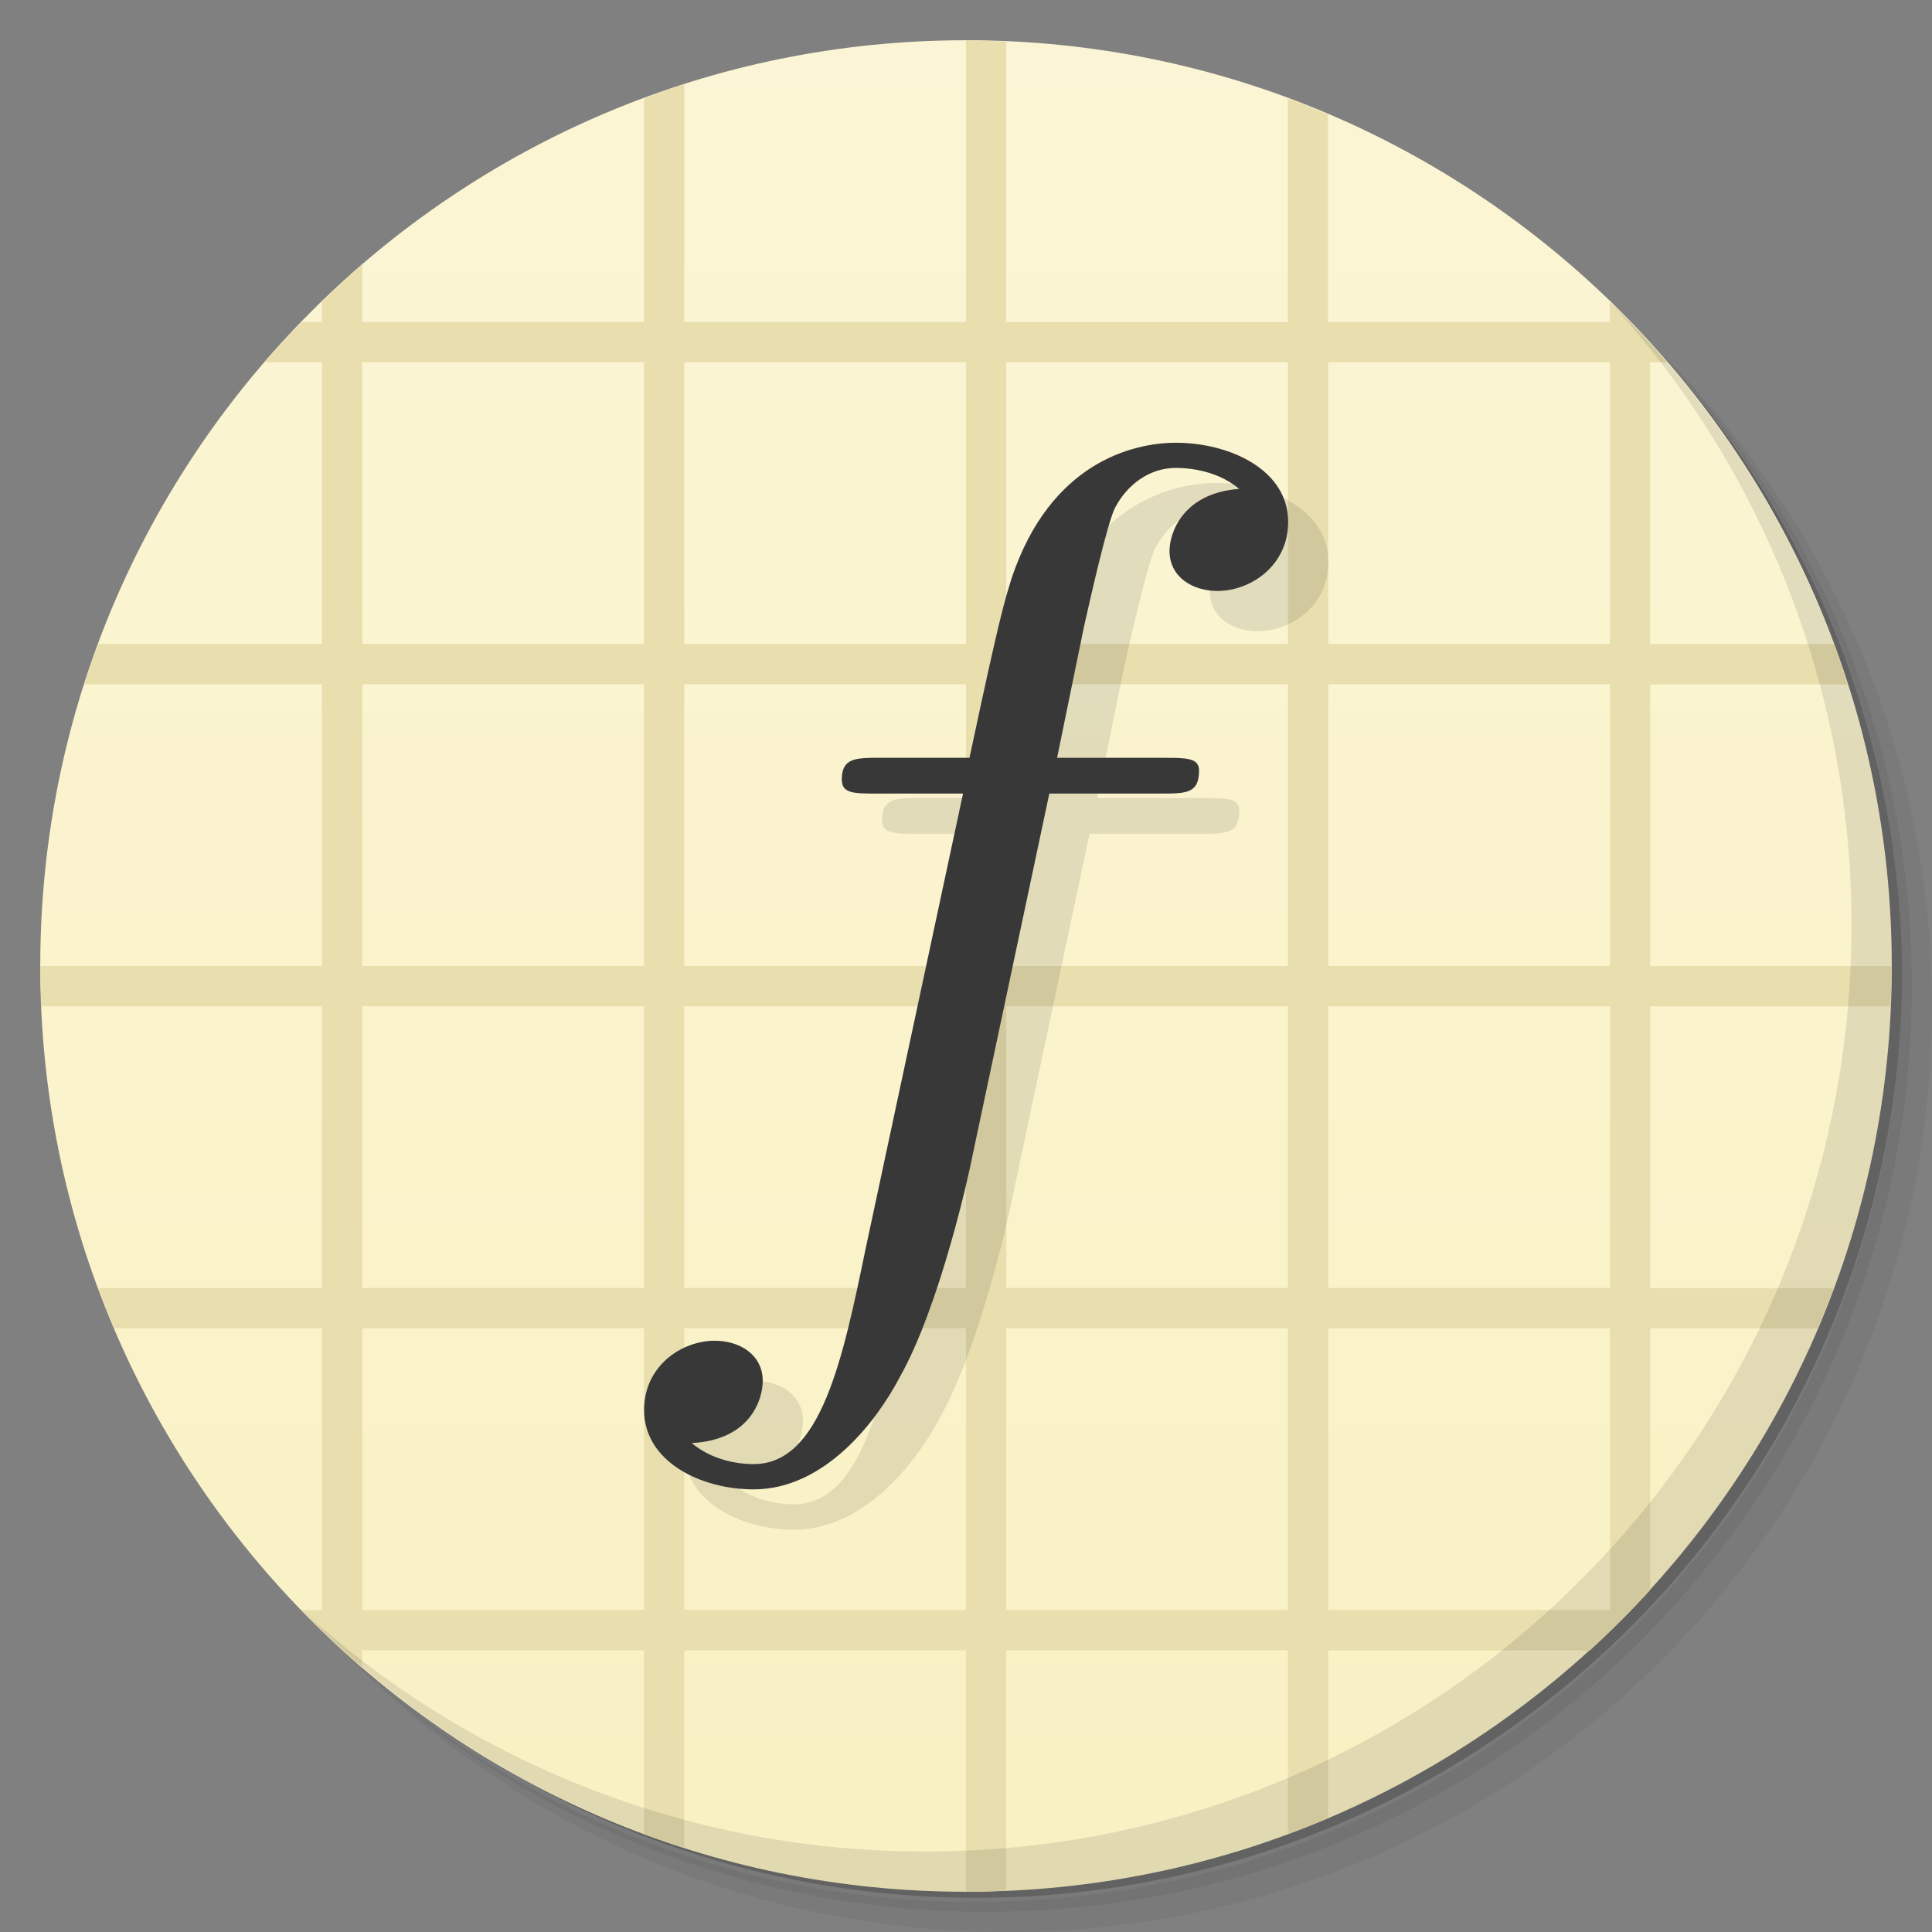 <svg xmlns="http://www.w3.org/2000/svg" viewBox="0 0 48 48">
  <rect x="0" y="0" width="48" height="48" fill="#808080" stroke="none"/>
  <defs>
    <linearGradient id="a" x1="1" x2="47" gradientUnits="userSpaceOnUse" gradientTransform="rotate(-90 24 24)">
      <stop stop-color="#f9f1c3"/>
      <stop offset="1" stop-color="#fbf5d5"/>
    </linearGradient>
  </defs>
  <path d="M36.31 5c5.859 4.062 9.688 10.831 9.688 18.5 0 12.426-10.07 22.5-22.5 22.5-7.669 0-14.438-3.828-18.5-9.688a23.24 23.24 0 0 0 3.781 4.969 22.923 22.923 0 0 0 15.469 5.969c12.703 0 23-10.298 23-23a22.92 22.92 0 0 0-5.969-15.469A23.216 23.216 0 0 0 36.31 5zm4.969 3.781A22.911 22.911 0 0 1 47.498 24.5c0 12.703-10.297 23-23 23a22.909 22.909 0 0 1-15.719-6.219C12.939 45.425 18.662 48 24.998 48c12.703 0 23-10.298 23-23 0-6.335-2.575-12.06-6.719-16.219z" opacity=".05"/>
  <path d="M41.28 8.781a22.923 22.923 0 0 1 5.969 15.469c0 12.703-10.297 23-23 23A22.92 22.92 0 0 1 8.78 41.281 22.911 22.911 0 0 0 24.499 47.5c12.703 0 23-10.298 23-23A22.909 22.909 0 0 0 41.28 8.781z" opacity=".1"/>
  <path d="M31.25 2.375C39.865 5.529 46 13.792 46 23.505c0 12.426-10.07 22.5-22.5 22.5-9.708 0-17.971-6.135-21.12-14.75a23 23 0 0 0 44.875-7 23 23 0 0 0-16-21.875z" opacity=".2"/>
  <path d="M24 1c12.703 0 23 10.297 23 23S36.703 47 24 47 1 36.703 1 24 11.297 1 24 1z" fill="url(#a)"/>
  <path d="M24 1v7h-7V2.094c-.337.108-.67.221-1 .344v5.563H9V6.563c-.346.298-.673.62-1 .938v.5h-.5c-.318.327-.64.654-.938 1H8v7H2.437c-.123.33-.236.663-.344 1h5.906v7h-7c0 .334.017.669.031 1h6.969v7H2.436c.127.342.264.666.406 1h5.156v7h-.5c.481.496.976.986 1.5 1.438v-.438h7v4.563c.33.123.663.236 1 .344v-4.906h7v6c.334 0 .669-.017 1-.031v-5.969h7v4.563c.342-.127.666-.264 1-.406v-4.156h6.5a23.07 23.07 0 0 0 1.5-1.5v-6.5h4.156c.142-.334.279-.658.406-1h-4.563v-7h5.969c.014-.331.031-.666.031-1h-6v-7h4.906c-.108-.337-.221-.67-.344-1h-4.563v-7h.438a22.87 22.87 0 0 0-1.438-1.5v.5h-7V2.847a22.968 22.968 0 0 0-1-.406v5.563h-7V1.035c-.331-.014-.666-.031-1-.031zM9 9h7v7H9V9zm8 0h7v7h-7V9zm8 0h7v7h-7V9zm8 0h7v7h-7V9zM9 17h7v7H9v-7zm8 0h7v7h-7v-7zm8 0h7v7h-7v-7zm8 0h7v7h-7v-7zM9 25h7v7H9v-7zm8 0h7v7h-7v-7zm8 0h7v7h-7v-7zm8 0h7v7h-7v-7zM9 33h7v7H9v-7zm8 0h7v7h-7v-7zm8 0h7v7h-7v-7zm8 0h7v7h-7v-7z" fill="#e8deae"/>
  <path d="M40.03 7.531A22.922 22.922 0 0 1 45.999 23c0 12.703-10.297 23-23 23A22.92 22.92 0 0 1 7.53 40.031C11.708 44.322 17.54 47 23.999 47c12.703 0 23-10.298 23-23 0-6.462-2.677-12.291-6.969-16.469z" opacity=".1"/>
  <path d="M27.07 20.716h2.755c.644 0 .965 0 .965-.573 0-.315-.322-.315-.862-.315h-2.665l.669-3.263c.135-.596.586-2.621.779-2.965.29-.545.83-.975 1.506-.975.122 0 .959 0 1.57.522-1.409.103-1.731 1.107-1.731 1.537 0 .654.573.998 1.191.998.83 0 1.757-.631 1.757-1.715 0-1.313-1.48-1.967-2.787-1.967-1.094 0-3.115.51-4.074 3.337-.187.602-.29.889-1.056 4.49h-2.208c-.618 0-.965 0-.965.539 0 .35.29.35.895.35h2.117l-2.414 11.28c-.573 2.77-1.113 5.379-2.787 5.379-.129 0-.92 0-1.538-.522 1.48-.08 1.763-1.112 1.763-1.543 0-.654-.573-1-1.191-1-.83 0-1.757.631-1.757 1.72 0 1.285 1.409 1.973 2.722 1.973 1.763 0 3.051-1.686 3.623-2.775 1.023-1.801 1.77-5.253 1.802-5.459z" opacity=".1"/>
  <path d="M26.07 19.716h2.755c.644 0 .965 0 .965-.573 0-.315-.322-.315-.862-.315h-2.665l.669-3.263c.135-.596.586-2.621.779-2.965.29-.545.83-.975 1.506-.975.122 0 .959 0 1.57.522-1.409.103-1.731 1.107-1.731 1.537 0 .654.573.998 1.191.998.83 0 1.757-.631 1.757-1.715 0-1.313-1.48-1.967-2.787-1.967-1.094 0-3.115.51-4.074 3.337-.187.602-.29.889-1.056 4.49h-2.208c-.618 0-.965 0-.965.539 0 .35.29.35.895.35h2.117l-2.414 11.28c-.573 2.77-1.113 5.379-2.787 5.379-.129 0-.92 0-1.538-.522 1.48-.08 1.763-1.112 1.763-1.543 0-.654-.573-1-1.191-1-.83 0-1.757.631-1.757 1.72 0 1.285 1.409 1.973 2.722 1.973 1.763 0 3.051-1.686 3.623-2.775 1.023-1.801 1.77-5.253 1.802-5.459z" fill="#383838"/>
</svg>
